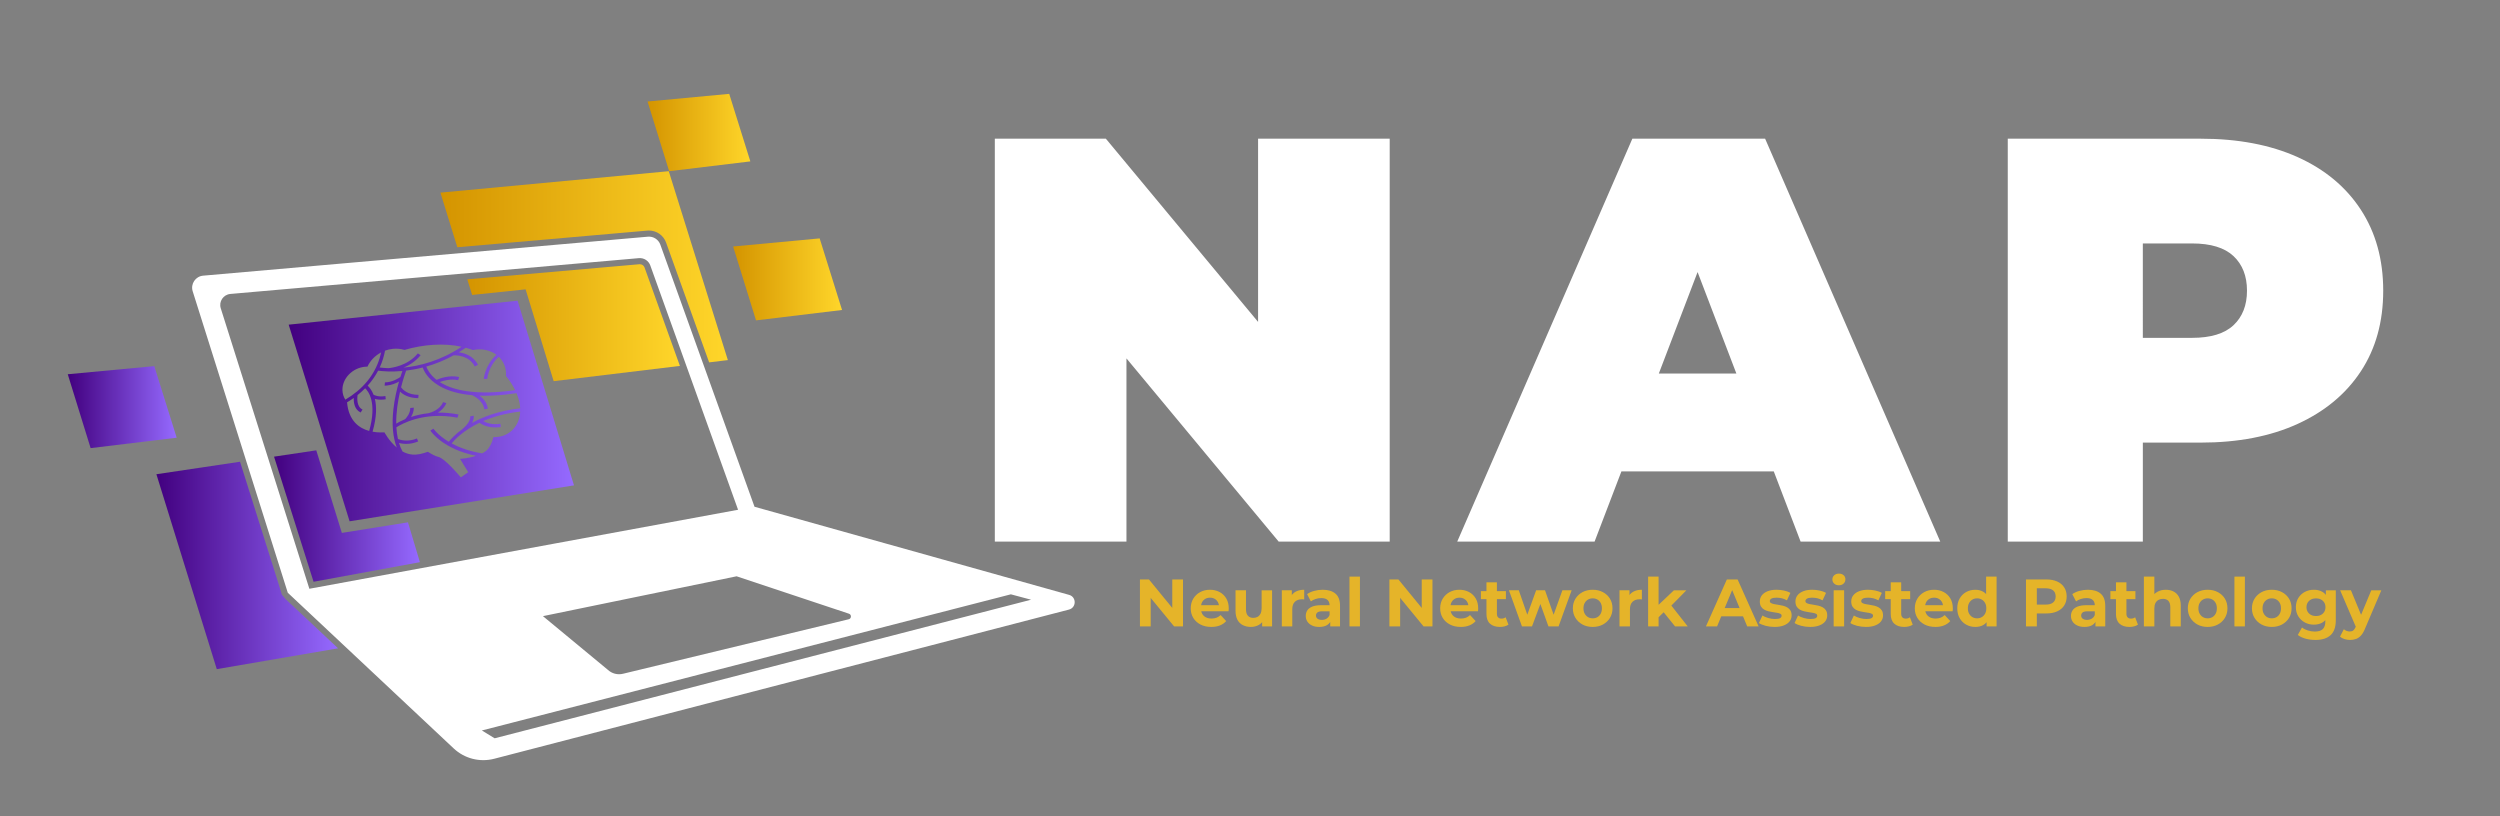 <?xml version="1.0" encoding="utf-8"?>
<!-- Generator: Adobe Illustrator 16.0.0, SVG Export Plug-In . SVG Version: 6.00 Build 0)  -->
<!DOCTYPE svg PUBLIC "-//W3C//DTD SVG 1.1//EN" "http://www.w3.org/Graphics/SVG/1.1/DTD/svg11.dtd">
<svg version="1.1" id="Ebene_1" xmlns="http://www.w3.org/2000/svg" xmlns:xlink="http://www.w3.org/1999/xlink" x="0px" y="0px"
	 width="365px" height="119.166px" viewBox="0 0 365 119.166" enable-background="new 0 0 365 119.166" xml:space="preserve">
<rect x="0" y="0" width="365" height="119.166" fill="#808080" stroke="none"/>
<g>
	<g>
		<polygon fill="#FFFFFF" points="183.68,46.998 161.455,20.248 145.244,20.248 145.244,79.076 164.462,79.076 164.462,52.326 
			186.688,79.076 202.896,79.076 202.896,20.248 183.68,20.248 		"/>
		<path fill="#FFFFFF" d="M238.324,20.248l-25.568,58.828h20.053l3.918-10.253h22.244l3.918,10.253h20.389l-25.57-58.828H238.324z
			 M242.188,54.537l5.66-14.816l5.664,14.816H242.188z"/>
		<path fill="#FFFFFF" d="M344.688,30.627c-2.172-3.334-5.252-5.895-9.232-7.689c-3.982-1.792-8.705-2.689-14.164-2.689h-28.158
			v58.828h19.721V64.621h8.438c5.459,0,10.182-0.912,14.164-2.731c3.98-1.819,7.061-4.382,9.232-7.688
			c2.174-3.307,3.26-7.229,3.26-11.766C347.947,37.896,346.861,33.963,344.688,30.627z M326.096,47.478
			c-1.309,1.233-3.328,1.848-6.057,1.848h-7.186V35.543h7.186c2.729,0,4.748,0.618,6.057,1.85c1.309,1.234,1.965,2.914,1.965,5.043
			S327.404,46.246,326.096,47.478z"/>
	</g>
	<linearGradient id="SVGID_1_" gradientUnits="userSpaceOnUse" x1="9.893" y1="59.44" x2="25.795" y2="59.44">
		<stop  offset="0" style="stop-color:#42007F"/>
		<stop  offset="1" style="stop-color:#956AFF"/>
	</linearGradient>
	<polygon fill="url(#SVGID_1_)" points="22.525,53.455 9.893,54.64 13.232,65.425 25.795,63.906 	"/>
	<g>
		<linearGradient id="SVGID_2_" gradientUnits="userSpaceOnUse" x1="40.01" y1="75.344" x2="61.305" y2="75.344">
			<stop  offset="0" style="stop-color:#42007F"/>
			<stop  offset="1" style="stop-color:#956AFF"/>
		</linearGradient>
		<polygon fill="url(#SVGID_2_)" points="61.305,82.078 59.563,76.26 49.912,77.805 46.178,65.748 40.01,66.672 45.781,84.938 		"/>
		<linearGradient id="SVGID_3_" gradientUnits="userSpaceOnUse" x1="22.834" y1="82.555" x2="49.357" y2="82.555">
			<stop  offset="0" style="stop-color:#42007F"/>
			<stop  offset="1" style="stop-color:#956AFF"/>
		</linearGradient>
		<polygon fill="url(#SVGID_3_)" points="41.732,87.499 41.15,86.829 40.859,85.845 35.045,67.413 22.834,69.237 31.652,97.695 
			49.357,94.655 		"/>
	</g>
	<g>
		<linearGradient id="SVGID_4_" gradientUnits="userSpaceOnUse" x1="94.543" y1="19.349" x2="109.549" y2="19.349">
			<stop  offset="0" style="stop-color:#D49400"/>
			<stop  offset="1" style="stop-color:#FFD62A"/>
		</linearGradient>
		<polygon fill="url(#SVGID_4_)" points="109.549,23.563 106.465,13.702 94.543,14.82 97.697,24.995 		"/>
		<linearGradient id="SVGID_5_" gradientUnits="userSpaceOnUse" x1="107.035" y1="40.789" x2="122.938" y2="40.789">
			<stop  offset="0" style="stop-color:#D49400"/>
			<stop  offset="1" style="stop-color:#FFD62A"/>
		</linearGradient>
		<polygon fill="url(#SVGID_5_)" points="119.67,34.804 107.035,35.988 110.379,46.775 122.938,45.257 		"/>
		<g>
			<linearGradient id="SVGID_6_" gradientUnits="userSpaceOnUse" x1="64.301" y1="38.951" x2="106.268" y2="38.951">
				<stop  offset="0" style="stop-color:#D49400"/>
				<stop  offset="1" style="stop-color:#FFD62A"/>
			</linearGradient>
			<path fill="url(#SVGID_6_)" d="M94.518,33.668c0.076-0.008,0.156-0.01,0.232-0.01c1.115,0,2.119,0.704,2.498,1.755l6.285,17.494
				l2.734-0.331l-8.627-27.581l-33.34,3.129l2.471,7.974L94.518,33.668z"/>
			<linearGradient id="SVGID_7_" gradientUnits="userSpaceOnUse" x1="68.225" y1="47.113" x2="99.266" y2="47.113">
				<stop  offset="0" style="stop-color:#D49400"/>
				<stop  offset="1" style="stop-color:#FFD62A"/>
			</linearGradient>
			<path fill="url(#SVGID_7_)" d="M80.834,55.65l18.432-2.227l-5.162-14.368c-0.104-0.289-0.377-0.48-0.682-0.48
				c-0.02,0-0.043,0.002-0.064,0.002l-25.133,2.204l0.705,2.28l7.809-0.817L80.834,55.65z"/>
		</g>
	</g>
	<linearGradient id="SVGID_8_" gradientUnits="userSpaceOnUse" x1="42.147" y1="60.004" x2="83.803" y2="60.004">
		<stop  offset="0" style="stop-color:#42007F"/>
		<stop  offset="1" style="stop-color:#956AFF"/>
	</linearGradient>
	<path fill="url(#SVGID_8_)" d="M75.566,43.898l-33.42,3.503l8.896,28.709l32.76-5.248L75.566,43.898z M69.039,51.106
		c0.16-0.033,0.324-0.06,0.492-0.075c1.129-0.114,2.16,0.184,2.939,0.761c-1.686,1.576-1.838,3.506-1.84,3.536l0.516-0.016
		c0.008-0.11,0.15-1.82,1.676-3.218c0.645,0.618,1.043,1.465,1.059,2.434c0.002,0.118-0.002,0.236-0.012,0.352
		c0.576,0.719,1.014,1.416,1.34,2.08c-5.881,0.839-9.066-0.054-10.736-1.016c-0.096-0.056-0.186-0.111-0.273-0.167
		c0.555-0.207,1.611-0.503,2.682-0.27l0.162-0.465c-1.455-0.318-2.834,0.207-3.301,0.414c-0.99-0.771-1.375-1.57-1.506-1.938
		c1.258-0.355,2.609-0.877,3.986-1.637c0.328-0.013,2.252-0.031,3.092,1.621l0.473-0.238c-0.678-1.331-1.959-1.717-2.799-1.825
		c0.34-0.206,0.68-0.428,1.02-0.666C68.357,50.87,68.703,50.979,69.039,51.106z M56.217,51.195c0.365-0.136,0.748-0.225,1.15-0.266
		c0.598-0.062,1.17,0,1.688,0.157c2.707-0.783,5.689-1.036,8.34-0.462c-3.105,2.074-6.17,2.821-8.457,3.047
		c0.828-0.344,1.736-0.907,2.473-1.815l-0.404-0.263c-1.498,1.848-3.873,2.122-4.313,2.159c-0.566-0.02-0.996-0.063-1.256-0.098
		c0.201-0.434,0.357-0.854,0.48-1.249C56.049,51.988,56.146,51.581,56.217,51.195z M49.996,56.944
		c-0.029-1.688,1.439-3.211,3.281-3.398c0.127-0.014,0.252-0.018,0.373-0.018c0.396-0.868,1.107-1.606,1.998-2.077
		c-0.061,0.279-0.135,0.568-0.227,0.865c-0.777,2.503-2.459,4.525-5.002,6.035C50.16,57.948,50.008,57.469,49.996,56.944z
		 M53.9,62.92c-1.402-0.383-2.988-1.42-3.229-4.178c0.348-0.206,0.674-0.422,0.98-0.64c-0.027,0.646,0.09,1.683,1.006,2.122
		l0.271-0.429c-0.91-0.437-0.773-1.773-0.723-2.112c0.408-0.325,0.777-0.659,1.109-0.994C53.789,57.127,55.074,58.778,53.9,62.92z
		 M56.133,63.127c-0.066-0.013-0.814,0.071-1.738-0.096c0.625-2.188,0.596-3.733,0.336-4.793c0.307,0.086,0.727,0.151,1.256,0.098
		c0.107-0.012,0.217-0.026,0.334-0.047l-0.055-0.47c-0.953,0.174-1.543-0.09-1.725-0.191c-0.275-0.708-0.641-1.118-0.865-1.319
		c0.66-0.733,1.158-1.478,1.533-2.194c0.256,0.036,0.732,0.092,1.385,0.115v0.005c0.008,0,0.039,0,0.084-0.005
		c0.572,0.017,1.275,0.005,2.07-0.065c-0.074,0.204-0.174,0.502-0.289,0.871c-0.248,0.177-1.184,0.785-2.258,0.791l-0.045,0.479
		c0.113,0,0.227-0.006,0.334-0.018c0.715-0.07,1.34-0.343,1.766-0.576c-0.309,1.08-0.652,2.526-0.822,4.062
		c-0.246,2.213-0.072,4.085,0.496,5.568C56.791,64.388,56.133,63.127,56.133,63.127z M68.361,68.938l-1.076,0.759
		c0,0-2.303-2.773-3.291-2.994c-0.445-0.104-1.027-0.423-1.527-0.742c-0.818,0.285-1.541,0.464-2.229,0.408
		c-0.535-0.04-1.027-0.211-1.471-0.454c-0.211-0.39-0.383-0.808-0.516-1.242c0.357,0.091,0.875,0.176,1.494,0.113
		c0.402-0.04,0.842-0.143,1.309-0.339l-0.176-0.434c-1.336,0.563-2.451,0.213-2.777,0.084c-0.125-0.549-0.197-1.126-0.23-1.71
		c0.662-0.43,3.967-2.351,8.924-1.403l0.15-0.469c-1.08-0.207-2.082-0.285-2.998-0.274c0.48-0.302,0.967-0.75,1.221-1.396
		l-0.484-0.127c-0.438,1.115-1.809,1.53-2.08,1.604c-1.002,0.111-1.871,0.32-2.598,0.557c0.219-0.356,0.422-0.826,0.412-1.363
		l-0.52,0.05c0.014,0.808-0.586,1.467-0.754,1.634c-0.57,0.24-1.006,0.473-1.293,0.647c-0.025-1.638,0.242-3.302,0.555-4.676
		c0.422,0.415,1.244,0.958,2.66,0.957l0.047-0.479c-1.668,0.003-2.377-0.845-2.557-1.104c0.305-1.202,0.621-2.104,0.742-2.436
		c0.744-0.09,1.561-0.231,2.424-0.452c0.162,0.484,0.715,1.689,2.406,2.678c1.271,0.742,2.881,1.196,4.814,1.369
		c0.264,0.116,1.598,0.779,1.766,2.064l0.518-0.103c-0.117-0.882-0.678-1.503-1.188-1.896c1.111,0.036,2.314-0.012,3.613-0.14
		c0.57-0.062,1.158-0.134,1.762-0.225c0.334,0.788,0.506,1.527,0.539,2.204c-3.186,0.368-5.486,1.277-7.037,2.138
		c0.18-0.327,0.297-0.69,0.25-1.054l-0.514,0.096c0.107,0.866-1.1,1.823-1.111,1.831v0.004c-1.102,0.796-1.74,1.521-2.018,1.876
		c-1.584-0.949-2.227-1.89-2.24-1.911l-0.451,0.271c0.096,0.146,1.813,2.698,6.68,3.687c-1.213,0.402-2.348,0.444-2.348,0.444
		L68.361,68.938z M72.143,63.814c-0.031,0-0.063,0-0.094-0.002c-0.23,0.869-0.637,1.793-1.35,2.21
		c-0.104,0.062-0.209,0.117-0.316,0.171c-1.902-0.313-3.355-0.868-4.438-1.452c0.408-0.507,1.648-1.867,4.055-3.012
		c0.348,0.247,1.313,0.804,2.795,0.654c0.104-0.009,0.211-0.022,0.318-0.042l-0.043-0.471c-1.227,0.203-2.084-0.146-2.516-0.393
		c1.418-0.613,3.203-1.134,5.398-1.391C75.852,62.391,74.143,63.859,72.143,63.814z"/>
	<g>
		<g>
			<path fill="#FFFFFF" d="M156.09,86.852l-45.932-12.867l-13.75-38.27c-0.271-0.753-1.016-1.229-1.813-1.158l-64.936,5.69
				c-1.121,0.096-1.865,1.211-1.525,2.284l13.881,44.008l3.152-0.579L32.232,45.015c-0.313-0.986,0.371-2.009,1.4-2.098
				l59.646-5.228c0.732-0.063,1.416,0.373,1.664,1.064l12.816,35.673l-26.627,4.905L45.168,85.96l-3.152,0.579l24.225,22.733
				c1.58,1.483,3.809,2.051,5.904,1.509l83.926-21.783C157.17,88.713,157.186,87.156,156.09,86.852z M107.543,84.139l16.381,5.455
				c0.42,0.114,0.414,0.711-0.008,0.817l-32.928,7.951c-0.799,0.207-1.652-0.011-2.254-0.577l-9.465-7.828L107.543,84.139z
				 M72.219,107.792l-1.869-1.143l77.236-19.878l2.951,0.787L72.219,107.792z"/>
		</g>
	</g>
	<g>
		<path fill="#E5B429" d="M166.431,91.453v-6.855h1.313l4.045,4.937h-0.637v-4.937h1.566v6.855h-1.301l-4.057-4.937H168v4.937
			H166.431z"/>
		<path fill="#E5B429" d="M176.852,91.531c-0.602,0-1.127-0.116-1.582-0.352c-0.453-0.236-0.803-0.558-1.053-0.966
			c-0.246-0.407-0.371-0.873-0.371-1.396c0-0.527,0.123-0.997,0.367-1.405c0.246-0.407,0.578-0.728,1.004-0.959
			s0.904-0.348,1.439-0.348c0.516,0,0.98,0.111,1.396,0.329c0.414,0.218,0.74,0.532,0.984,0.94c0.24,0.407,0.361,0.896,0.361,1.463
			c0,0.06-0.004,0.126-0.01,0.2c-0.008,0.077-0.014,0.146-0.021,0.211h-4.279v-0.891h3.477l-0.586,0.265
			c0-0.273-0.057-0.514-0.168-0.714c-0.111-0.203-0.264-0.362-0.459-0.475c-0.195-0.116-0.426-0.173-0.686-0.173
			c-0.262,0-0.492,0.057-0.691,0.173c-0.199,0.112-0.354,0.273-0.465,0.479c-0.111,0.207-0.166,0.45-0.166,0.729v0.236
			c0,0.287,0.064,0.54,0.191,0.759c0.127,0.22,0.307,0.385,0.537,0.499c0.232,0.115,0.506,0.173,0.82,0.173
			c0.279,0,0.525-0.045,0.738-0.129c0.211-0.084,0.406-0.213,0.582-0.381l0.813,0.88c-0.242,0.274-0.543,0.485-0.91,0.633
			C177.75,91.458,177.328,91.531,176.852,91.531z"/>
		<path fill="#E5B429" d="M182.639,91.531c-0.438,0-0.828-0.084-1.17-0.254c-0.344-0.171-0.609-0.43-0.799-0.779
			c-0.188-0.35-0.283-0.795-0.283-1.338v-2.977h1.527v2.754c0,0.437,0.094,0.758,0.279,0.962c0.188,0.207,0.449,0.31,0.787,0.31
			c0.236,0,0.445-0.051,0.629-0.151c0.182-0.103,0.326-0.257,0.432-0.47c0.104-0.212,0.156-0.479,0.156-0.798v-2.606h1.527v5.27
			h-1.449v-1.449l0.264,0.421c-0.176,0.365-0.436,0.642-0.779,0.828C183.418,91.438,183.045,91.531,182.639,91.531z"/>
		<path fill="#E5B429" d="M187.145,91.453v-5.27h1.459v1.489l-0.205-0.431c0.154-0.373,0.408-0.654,0.752-0.848
			c0.348-0.191,0.768-0.289,1.264-0.289v1.411c-0.064-0.006-0.123-0.012-0.176-0.016c-0.051-0.002-0.107-0.004-0.166-0.004
			c-0.418,0-0.756,0.118-1.014,0.356c-0.258,0.239-0.387,0.609-0.387,1.112v2.487H187.145z"/>
		<path fill="#E5B429" d="M192.609,91.531c-0.412,0-0.766-0.07-1.059-0.211c-0.295-0.139-0.518-0.33-0.676-0.572
			c-0.156-0.241-0.234-0.513-0.234-0.813c0-0.312,0.076-0.588,0.23-0.821c0.152-0.235,0.395-0.419,0.729-0.554
			c0.334-0.134,0.768-0.201,1.303-0.201h1.4v0.891h-1.234c-0.357,0-0.605,0.06-0.738,0.176c-0.135,0.119-0.201,0.265-0.201,0.441
			c0,0.196,0.076,0.352,0.23,0.465c0.154,0.114,0.365,0.172,0.631,0.172c0.254,0,0.484-0.061,0.686-0.181
			c0.203-0.122,0.35-0.3,0.441-0.532l0.234,0.704c-0.111,0.338-0.313,0.597-0.607,0.772
			C193.451,91.444,193.072,91.531,192.609,91.531z M194.215,91.453v-1.028l-0.098-0.226v-1.841c0-0.327-0.1-0.581-0.299-0.764
			c-0.199-0.185-0.504-0.273-0.916-0.273c-0.279,0-0.557,0.044-0.828,0.132c-0.27,0.088-0.5,0.207-0.689,0.355l-0.549-1.066
			c0.287-0.203,0.633-0.359,1.037-0.471c0.406-0.108,0.818-0.166,1.236-0.166c0.801,0,1.426,0.189,1.869,0.568
			c0.445,0.379,0.666,0.969,0.666,1.773v3.006H194.215z"/>
		<path fill="#E5B429" d="M197.025,91.453v-7.267h1.527v7.267H197.025z"/>
		<path fill="#E5B429" d="M202.854,91.453v-6.855h1.311l4.045,4.937h-0.637v-4.937h1.566v6.855h-1.301l-4.055-4.937h0.637v4.937
			H202.854z"/>
		<path fill="#E5B429" d="M213.273,91.531c-0.602,0-1.127-0.116-1.582-0.352c-0.453-0.236-0.805-0.558-1.053-0.966
			c-0.25-0.407-0.373-0.873-0.373-1.396c0-0.527,0.123-0.997,0.367-1.405c0.246-0.407,0.58-0.728,1.004-0.959
			s0.906-0.348,1.439-0.348c0.518,0,0.982,0.111,1.396,0.329c0.416,0.218,0.742,0.532,0.984,0.94
			c0.24,0.407,0.361,0.896,0.361,1.463c0,0.06-0.002,0.126-0.01,0.2c-0.006,0.077-0.014,0.146-0.02,0.211h-4.279v-0.891h3.477
			l-0.588,0.265c0-0.273-0.055-0.514-0.166-0.714c-0.111-0.203-0.264-0.362-0.461-0.475c-0.195-0.116-0.424-0.173-0.686-0.173
			c-0.26,0-0.49,0.057-0.689,0.173c-0.199,0.112-0.354,0.273-0.465,0.479c-0.111,0.207-0.168,0.45-0.168,0.729v0.236
			c0,0.287,0.064,0.54,0.191,0.759c0.127,0.22,0.309,0.385,0.539,0.499c0.232,0.115,0.504,0.173,0.818,0.173
			c0.281,0,0.525-0.045,0.738-0.129s0.406-0.213,0.582-0.381l0.814,0.88c-0.242,0.274-0.547,0.485-0.912,0.633
			C214.17,91.458,213.748,91.531,213.273,91.531z"/>
		<path fill="#E5B429" d="M216.211,87.478v-1.176h3.65v1.176H216.211z M218.992,91.531c-0.621,0-1.104-0.158-1.451-0.475
			c-0.346-0.315-0.518-0.789-0.518-1.415V85.02h1.527v4.604c0,0.221,0.059,0.393,0.176,0.513s0.277,0.182,0.48,0.182
			c0.242,0,0.447-0.064,0.617-0.197l0.412,1.078c-0.158,0.11-0.346,0.195-0.563,0.249C219.453,91.503,219.227,91.531,218.992,91.531
			z"/>
		<path fill="#E5B429" d="M222.205,91.453l-1.9-5.27h1.439l1.576,4.535h-0.686l1.645-4.535h1.293l1.598,4.535h-0.686l1.625-4.535
			h1.352l-1.908,5.27h-1.48l-1.4-3.887h0.451l-1.449,3.887H222.205z"/>
		<path fill="#E5B429" d="M232.537,91.531c-0.561,0-1.059-0.116-1.494-0.352c-0.434-0.236-0.775-0.558-1.029-0.966
			c-0.25-0.407-0.377-0.873-0.377-1.396c0-0.527,0.127-0.997,0.377-1.405c0.254-0.407,0.596-0.728,1.029-0.959
			c0.436-0.231,0.934-0.348,1.494-0.348c0.555,0,1.051,0.116,1.488,0.348s0.779,0.55,1.029,0.956
			c0.246,0.403,0.371,0.875,0.371,1.408c0,0.523-0.125,0.989-0.371,1.396c-0.25,0.408-0.592,0.729-1.029,0.966
			C233.588,91.415,233.092,91.531,232.537,91.531z M232.537,90.277c0.254,0,0.484-0.058,0.686-0.176
			c0.203-0.117,0.363-0.285,0.48-0.504s0.176-0.479,0.176-0.78c0-0.306-0.059-0.565-0.176-0.782c-0.117-0.215-0.277-0.381-0.48-0.5
			c-0.201-0.116-0.432-0.176-0.686-0.176c-0.256,0-0.482,0.06-0.686,0.176c-0.201,0.119-0.365,0.285-0.484,0.5
			c-0.121,0.217-0.182,0.477-0.182,0.782c0,0.302,0.061,0.562,0.182,0.78c0.119,0.219,0.283,0.387,0.484,0.504
			C232.055,90.22,232.281,90.277,232.537,90.277z"/>
		<path fill="#E5B429" d="M236.445,91.453v-5.27h1.459v1.489l-0.205-0.431c0.154-0.373,0.408-0.654,0.752-0.848
			c0.348-0.191,0.768-0.289,1.264-0.289v1.411c-0.064-0.006-0.125-0.012-0.176-0.016c-0.053-0.002-0.107-0.004-0.166-0.004
			c-0.418,0-0.756,0.118-1.014,0.356c-0.258,0.239-0.387,0.609-0.387,1.112v2.487H236.445z"/>
		<path fill="#E5B429" d="M240.627,91.453v-7.267h1.527v7.267H240.627z M241.891,90.375l0.037-1.859l2.459-2.332h1.822l-2.359,2.399
			l-0.795,0.646L241.891,90.375z M244.555,91.453l-1.783-2.213l0.959-1.187l2.674,3.399H244.555z"/>
		<path fill="#E5B429" d="M249.068,91.453l3.055-6.855h1.568l3.066,6.855h-1.666l-2.508-6.053h0.627l-2.516,6.053H249.068z
			 M250.598,89.984l0.42-1.205h3.525l0.432,1.205H250.598z"/>
		<path fill="#E5B429" d="M259.088,91.531c-0.453,0-0.883-0.054-1.299-0.16c-0.416-0.109-0.742-0.243-0.984-0.408l0.51-1.097
			c0.24,0.151,0.525,0.273,0.857,0.367c0.33,0.096,0.652,0.142,0.973,0.142c0.355,0,0.604-0.042,0.75-0.126
			c0.146-0.085,0.221-0.203,0.221-0.353c0-0.124-0.057-0.218-0.172-0.279c-0.113-0.062-0.266-0.109-0.457-0.143
			c-0.188-0.032-0.395-0.064-0.619-0.097c-0.227-0.033-0.455-0.077-0.682-0.133c-0.229-0.056-0.436-0.14-0.627-0.25
			c-0.189-0.111-0.34-0.261-0.455-0.45c-0.115-0.19-0.17-0.436-0.17-0.736c0-0.331,0.096-0.626,0.287-0.88
			c0.193-0.255,0.473-0.456,0.838-0.602c0.367-0.147,0.803-0.222,1.313-0.222c0.359,0,0.725,0.04,1.098,0.118
			c0.371,0.078,0.68,0.191,0.93,0.343l-0.51,1.088c-0.254-0.151-0.512-0.255-0.77-0.311c-0.256-0.054-0.508-0.082-0.748-0.082
			c-0.34,0-0.588,0.046-0.746,0.138c-0.154,0.091-0.232,0.209-0.232,0.352c0,0.131,0.055,0.229,0.17,0.294
			c0.115,0.064,0.266,0.118,0.455,0.157c0.189,0.038,0.396,0.072,0.623,0.103c0.225,0.029,0.451,0.073,0.68,0.132
			c0.229,0.058,0.438,0.143,0.623,0.249c0.186,0.107,0.336,0.256,0.455,0.441c0.117,0.185,0.176,0.43,0.176,0.729
			c0,0.327-0.098,0.616-0.295,0.867c-0.195,0.251-0.477,0.447-0.846,0.592C260.064,91.458,259.615,91.531,259.088,91.531z"/>
		<path fill="#E5B429" d="M264.287,91.531c-0.451,0-0.883-0.054-1.297-0.16c-0.416-0.109-0.744-0.243-0.984-0.408l0.508-1.097
			c0.242,0.151,0.527,0.273,0.857,0.367c0.328,0.096,0.654,0.142,0.975,0.142c0.352,0,0.602-0.042,0.748-0.126
			c0.148-0.085,0.221-0.203,0.221-0.353c0-0.124-0.057-0.218-0.17-0.279c-0.115-0.062-0.268-0.109-0.457-0.143
			c-0.189-0.032-0.396-0.064-0.621-0.097c-0.225-0.033-0.453-0.077-0.68-0.133c-0.23-0.056-0.439-0.14-0.629-0.25
			c-0.189-0.111-0.34-0.261-0.453-0.45c-0.115-0.19-0.172-0.436-0.172-0.736c0-0.331,0.096-0.626,0.287-0.88
			c0.191-0.255,0.473-0.456,0.838-0.602c0.365-0.147,0.805-0.222,1.314-0.222c0.357,0,0.723,0.04,1.094,0.118
			c0.373,0.078,0.684,0.191,0.932,0.343l-0.51,1.088c-0.256-0.151-0.512-0.255-0.768-0.311c-0.26-0.054-0.508-0.082-0.748-0.082
			c-0.342,0-0.588,0.046-0.746,0.138c-0.156,0.091-0.236,0.209-0.236,0.352c0,0.131,0.059,0.229,0.174,0.294
			c0.113,0.064,0.264,0.118,0.453,0.157c0.189,0.038,0.398,0.072,0.623,0.103c0.227,0.029,0.451,0.073,0.682,0.132
			c0.229,0.058,0.434,0.143,0.619,0.249c0.189,0.107,0.34,0.256,0.457,0.441c0.117,0.185,0.176,0.43,0.176,0.729
			c0,0.327-0.098,0.616-0.293,0.867s-0.479,0.447-0.848,0.592C265.264,91.458,264.814,91.531,264.287,91.531z"/>
		<path fill="#E5B429" d="M268.479,85.45c-0.283,0-0.51-0.082-0.686-0.245c-0.178-0.162-0.266-0.366-0.266-0.607
			c0-0.24,0.088-0.443,0.266-0.607c0.176-0.162,0.402-0.244,0.686-0.244c0.279,0,0.508,0.076,0.684,0.23
			c0.178,0.152,0.266,0.35,0.266,0.593c0,0.253-0.086,0.463-0.262,0.63C268.994,85.366,268.766,85.45,268.479,85.45z
			 M267.713,91.453v-5.27h1.529v5.27H267.713z"/>
		<path fill="#E5B429" d="M272.434,91.531c-0.449,0-0.883-0.054-1.297-0.16c-0.416-0.109-0.742-0.243-0.984-0.408l0.508-1.097
			c0.244,0.151,0.529,0.273,0.857,0.367c0.33,0.096,0.656,0.142,0.975,0.142c0.354,0,0.602-0.042,0.75-0.126
			c0.146-0.085,0.219-0.203,0.219-0.353c0-0.124-0.057-0.218-0.17-0.279c-0.115-0.062-0.266-0.109-0.455-0.143
			c-0.189-0.032-0.396-0.064-0.623-0.097c-0.225-0.033-0.451-0.077-0.68-0.133c-0.23-0.056-0.438-0.14-0.627-0.25
			c-0.191-0.111-0.342-0.261-0.455-0.45c-0.113-0.19-0.172-0.436-0.172-0.736c0-0.331,0.096-0.626,0.289-0.88
			c0.191-0.255,0.471-0.456,0.836-0.602c0.367-0.147,0.805-0.222,1.314-0.222c0.357,0,0.723,0.04,1.096,0.118
			s0.684,0.191,0.93,0.343l-0.508,1.088c-0.256-0.151-0.512-0.255-0.77-0.311c-0.258-0.054-0.506-0.082-0.748-0.082
			c-0.342,0-0.588,0.046-0.744,0.138c-0.158,0.091-0.236,0.209-0.236,0.352c0,0.131,0.057,0.229,0.172,0.294
			c0.113,0.064,0.266,0.118,0.455,0.157c0.189,0.038,0.398,0.072,0.621,0.103c0.227,0.029,0.453,0.073,0.682,0.132
			c0.229,0.058,0.436,0.143,0.621,0.249c0.188,0.107,0.338,0.256,0.455,0.441c0.119,0.185,0.176,0.43,0.176,0.729
			c0,0.327-0.096,0.616-0.293,0.867c-0.193,0.251-0.479,0.447-0.848,0.592C273.412,91.458,272.963,91.531,272.434,91.531z"/>
		<path fill="#E5B429" d="M275.234,87.478v-1.176h3.652v1.176H275.234z M278.016,91.531c-0.621,0-1.104-0.158-1.449-0.475
			c-0.348-0.315-0.52-0.789-0.52-1.415V85.02h1.527v4.604c0,0.221,0.061,0.393,0.176,0.513c0.117,0.12,0.279,0.182,0.482,0.182
			c0.24,0,0.445-0.064,0.615-0.197l0.412,1.078c-0.156,0.11-0.344,0.195-0.563,0.249C278.477,91.503,278.25,91.531,278.016,91.531z"
			/>
		<path fill="#E5B429" d="M282.57,91.531c-0.602,0-1.127-0.116-1.582-0.352c-0.453-0.236-0.805-0.558-1.053-0.966
			c-0.248-0.407-0.373-0.873-0.373-1.396c0-0.527,0.123-0.997,0.367-1.405c0.246-0.407,0.58-0.728,1.004-0.959
			c0.426-0.231,0.906-0.348,1.439-0.348c0.518,0,0.982,0.111,1.396,0.329c0.416,0.218,0.742,0.532,0.984,0.94
			c0.24,0.407,0.361,0.896,0.361,1.463c0,0.06-0.002,0.126-0.01,0.2c-0.006,0.077-0.014,0.146-0.02,0.211h-4.279v-0.891h3.479
			l-0.588,0.265c0-0.273-0.057-0.514-0.168-0.714c-0.109-0.203-0.264-0.362-0.461-0.475c-0.195-0.116-0.424-0.173-0.686-0.173
			c-0.26,0-0.49,0.057-0.689,0.173c-0.199,0.112-0.354,0.273-0.465,0.479c-0.111,0.207-0.168,0.45-0.168,0.729v0.236
			c0,0.287,0.064,0.54,0.193,0.759c0.125,0.22,0.307,0.385,0.537,0.499c0.232,0.115,0.504,0.173,0.818,0.173
			c0.281,0,0.525-0.045,0.738-0.129s0.406-0.213,0.582-0.381l0.814,0.88c-0.242,0.274-0.545,0.485-0.912,0.633
			C283.467,91.458,283.045,91.531,282.57,91.531z"/>
		<path fill="#E5B429" d="M288.395,91.531c-0.496,0-0.941-0.113-1.34-0.339c-0.398-0.224-0.715-0.54-0.945-0.943
			c-0.232-0.405-0.348-0.882-0.348-1.432c0-0.555,0.115-1.033,0.348-1.438c0.23-0.405,0.547-0.719,0.945-0.94
			c0.398-0.22,0.844-0.333,1.34-0.333c0.445,0,0.834,0.1,1.166,0.294c0.334,0.196,0.592,0.492,0.775,0.891s0.273,0.908,0.273,1.527
			c0,0.616-0.088,1.122-0.264,1.525c-0.178,0.4-0.43,0.698-0.76,0.895C289.258,91.434,288.859,91.531,288.395,91.531z
			 M288.662,90.277c0.246,0,0.473-0.058,0.674-0.176c0.203-0.117,0.363-0.285,0.486-0.504c0.121-0.219,0.18-0.479,0.18-0.78
			c0-0.306-0.059-0.565-0.18-0.782c-0.123-0.215-0.283-0.381-0.486-0.5c-0.201-0.116-0.428-0.176-0.674-0.176
			c-0.256,0-0.484,0.06-0.686,0.176c-0.203,0.119-0.365,0.285-0.486,0.5c-0.121,0.217-0.18,0.477-0.18,0.782
			c0,0.302,0.059,0.562,0.18,0.78s0.283,0.387,0.486,0.504C288.178,90.22,288.406,90.277,288.662,90.277z M290.043,91.453v-1.078
			l0.027-1.566l-0.098-1.557v-3.065h1.529v7.267H290.043z"/>
		<path fill="#E5B429" d="M295.791,91.453v-6.855h2.965c0.615,0,1.143,0.101,1.588,0.299c0.445,0.199,0.787,0.485,1.027,0.856
			c0.242,0.373,0.363,0.817,0.363,1.332c0,0.51-0.121,0.95-0.363,1.322c-0.24,0.372-0.582,0.657-1.027,0.857
			c-0.445,0.198-0.973,0.299-1.588,0.299h-2.084l0.705-0.715v2.604H295.791z M297.377,89.024l-0.705-0.753h1.996
			c0.49,0,0.855-0.106,1.098-0.315c0.242-0.208,0.361-0.499,0.361-0.871c0-0.379-0.119-0.672-0.361-0.88
			c-0.242-0.209-0.607-0.314-1.098-0.314h-1.996l0.705-0.754V89.024z"/>
		<path fill="#E5B429" d="M304.328,91.531c-0.41,0-0.762-0.07-1.057-0.211c-0.293-0.139-0.52-0.33-0.676-0.572
			c-0.156-0.241-0.236-0.513-0.236-0.813c0-0.312,0.08-0.588,0.232-0.821c0.152-0.235,0.396-0.419,0.73-0.554
			c0.332-0.134,0.766-0.201,1.301-0.201h1.4v0.891h-1.234c-0.359,0-0.604,0.06-0.738,0.176c-0.135,0.119-0.201,0.265-0.201,0.441
			c0,0.196,0.076,0.352,0.23,0.465c0.152,0.114,0.363,0.172,0.631,0.172c0.256,0,0.482-0.061,0.686-0.181
			c0.203-0.122,0.35-0.3,0.441-0.532l0.234,0.704c-0.109,0.338-0.313,0.597-0.607,0.772
			C305.172,91.444,304.795,91.531,304.328,91.531z M305.936,91.453v-1.028l-0.098-0.226v-1.841c0-0.327-0.1-0.581-0.299-0.764
			c-0.199-0.185-0.504-0.273-0.916-0.273c-0.281,0-0.557,0.044-0.826,0.132c-0.273,0.088-0.502,0.207-0.691,0.355l-0.549-1.066
			c0.287-0.203,0.633-0.359,1.039-0.471c0.404-0.108,0.814-0.166,1.232-0.166c0.805,0,1.426,0.189,1.871,0.568
			c0.443,0.379,0.666,0.969,0.666,1.773v3.006H305.936z"/>
		<path fill="#E5B429" d="M308.119,87.478v-1.176h3.652v1.176H308.119z M310.9,91.531c-0.621,0-1.104-0.158-1.449-0.475
			c-0.348-0.315-0.52-0.789-0.52-1.415V85.02h1.527v4.604c0,0.221,0.061,0.393,0.178,0.513c0.115,0.12,0.277,0.182,0.48,0.182
			c0.24,0,0.445-0.064,0.615-0.197l0.412,1.078c-0.156,0.11-0.344,0.195-0.563,0.249C311.361,91.503,311.135,91.531,310.9,91.531z"
			/>
		<path fill="#E5B429" d="M316.207,86.105c0.42,0,0.795,0.084,1.123,0.251c0.33,0.166,0.59,0.421,0.779,0.764
			c0.188,0.343,0.283,0.781,0.283,1.316v3.017h-1.527v-2.782c0-0.424-0.092-0.737-0.279-0.94c-0.188-0.2-0.449-0.303-0.787-0.303
			c-0.244,0-0.459,0.05-0.652,0.151c-0.193,0.103-0.344,0.257-0.451,0.466s-0.16,0.477-0.16,0.804v2.604h-1.529v-7.267h1.529v3.456
			l-0.344-0.44c0.189-0.353,0.459-0.622,0.813-0.812C315.355,86.201,315.758,86.105,316.207,86.105z"/>
		<path fill="#E5B429" d="M322.32,91.531c-0.561,0-1.059-0.116-1.494-0.352c-0.434-0.236-0.777-0.558-1.027-0.966
			c-0.252-0.407-0.377-0.873-0.377-1.396c0-0.527,0.125-0.997,0.377-1.405c0.25-0.407,0.594-0.728,1.027-0.959
			c0.436-0.231,0.934-0.348,1.494-0.348c0.555,0,1.051,0.116,1.488,0.348s0.781,0.55,1.027,0.956
			c0.248,0.403,0.373,0.875,0.373,1.408c0,0.523-0.125,0.989-0.373,1.396c-0.246,0.408-0.59,0.729-1.027,0.966
			C323.371,91.415,322.875,91.531,322.32,91.531z M322.32,90.277c0.254,0,0.482-0.058,0.686-0.176
			c0.201-0.117,0.361-0.285,0.479-0.504c0.119-0.219,0.176-0.479,0.176-0.78c0-0.306-0.057-0.565-0.176-0.782
			c-0.117-0.215-0.277-0.381-0.479-0.5c-0.203-0.116-0.432-0.176-0.686-0.176s-0.484,0.06-0.686,0.176
			c-0.203,0.119-0.363,0.285-0.484,0.5c-0.123,0.217-0.182,0.477-0.182,0.782c0,0.302,0.059,0.562,0.182,0.78
			c0.121,0.219,0.281,0.387,0.484,0.504C321.836,90.22,322.066,90.277,322.32,90.277z"/>
		<path fill="#E5B429" d="M326.227,91.453v-7.267h1.527v7.267H326.227z"/>
		<path fill="#E5B429" d="M331.682,91.531c-0.561,0-1.059-0.116-1.494-0.352c-0.432-0.236-0.775-0.558-1.027-0.966
			c-0.252-0.407-0.377-0.873-0.377-1.396c0-0.527,0.125-0.997,0.377-1.405c0.252-0.407,0.596-0.728,1.027-0.959
			c0.436-0.231,0.934-0.348,1.494-0.348c0.555,0,1.051,0.116,1.49,0.348c0.436,0.231,0.779,0.55,1.027,0.956
			c0.248,0.403,0.371,0.875,0.371,1.408c0,0.523-0.123,0.989-0.371,1.396c-0.248,0.408-0.592,0.729-1.027,0.966
			C332.732,91.415,332.236,91.531,331.682,91.531z M331.682,90.277c0.254,0,0.484-0.058,0.686-0.176
			c0.203-0.117,0.363-0.285,0.48-0.504s0.176-0.479,0.176-0.78c0-0.306-0.059-0.565-0.176-0.782c-0.117-0.215-0.277-0.381-0.48-0.5
			c-0.201-0.116-0.432-0.176-0.686-0.176s-0.482,0.06-0.686,0.176c-0.201,0.119-0.363,0.285-0.484,0.5
			c-0.121,0.217-0.18,0.477-0.18,0.782c0,0.302,0.059,0.562,0.18,0.78s0.283,0.387,0.484,0.504
			C331.199,90.22,331.428,90.277,331.682,90.277z"/>
		<path fill="#E5B429" d="M337.832,91.198c-0.49,0-0.932-0.105-1.326-0.317c-0.395-0.213-0.711-0.51-0.951-0.893
			c-0.236-0.381-0.357-0.828-0.357-1.336c0-0.516,0.121-0.966,0.357-1.347c0.24-0.381,0.557-0.678,0.951-0.887
			s0.836-0.313,1.326-0.313c0.443,0,0.836,0.089,1.176,0.27c0.34,0.18,0.604,0.458,0.793,0.833c0.189,0.376,0.285,0.856,0.285,1.444
			c0,0.581-0.096,1.061-0.285,1.436s-0.453,0.653-0.793,0.836S338.275,91.198,337.832,91.198z M338.068,93.431
			c-0.496,0-0.977-0.059-1.436-0.18c-0.461-0.123-0.844-0.303-1.15-0.544l0.607-1.098c0.223,0.183,0.504,0.328,0.846,0.436
			c0.344,0.109,0.682,0.163,1.016,0.163c0.541,0,0.934-0.122,1.18-0.362c0.244-0.243,0.367-0.602,0.367-1.078v-0.793l0.098-1.322
			l-0.02-1.331v-1.138h1.449v4.389c0,0.979-0.254,1.7-0.764,2.164C339.752,93.199,339.021,93.431,338.068,93.431z M338.137,89.944
			c0.268,0,0.506-0.054,0.713-0.161c0.209-0.106,0.373-0.26,0.492-0.456c0.115-0.194,0.176-0.421,0.176-0.675
			c0-0.261-0.061-0.489-0.176-0.681c-0.119-0.192-0.283-0.343-0.492-0.45c-0.207-0.109-0.445-0.162-0.713-0.162
			s-0.508,0.053-0.717,0.162c-0.209,0.107-0.373,0.258-0.494,0.45c-0.121,0.191-0.18,0.42-0.18,0.681c0,0.254,0.059,0.48,0.18,0.675
			c0.121,0.196,0.285,0.35,0.494,0.456C337.629,89.891,337.869,89.944,338.137,89.944z"/>
		<path fill="#E5B429" d="M343.111,93.431c-0.273,0-0.545-0.042-0.814-0.126c-0.268-0.086-0.486-0.203-0.654-0.353l0.557-1.087
			c0.119,0.103,0.254,0.186,0.406,0.245c0.154,0.058,0.307,0.087,0.457,0.087c0.215,0,0.385-0.051,0.514-0.152
			c0.127-0.1,0.244-0.269,0.348-0.504l0.273-0.646l0.119-0.165l1.889-4.546h1.469l-2.379,5.593c-0.17,0.423-0.365,0.757-0.584,0.998
			c-0.217,0.243-0.459,0.411-0.723,0.509C343.723,93.384,343.432,93.431,343.111,93.431z M344.012,91.658l-2.35-5.475h1.576
			l1.822,4.408L344.012,91.658z"/>
	</g>
</g>
</svg>
